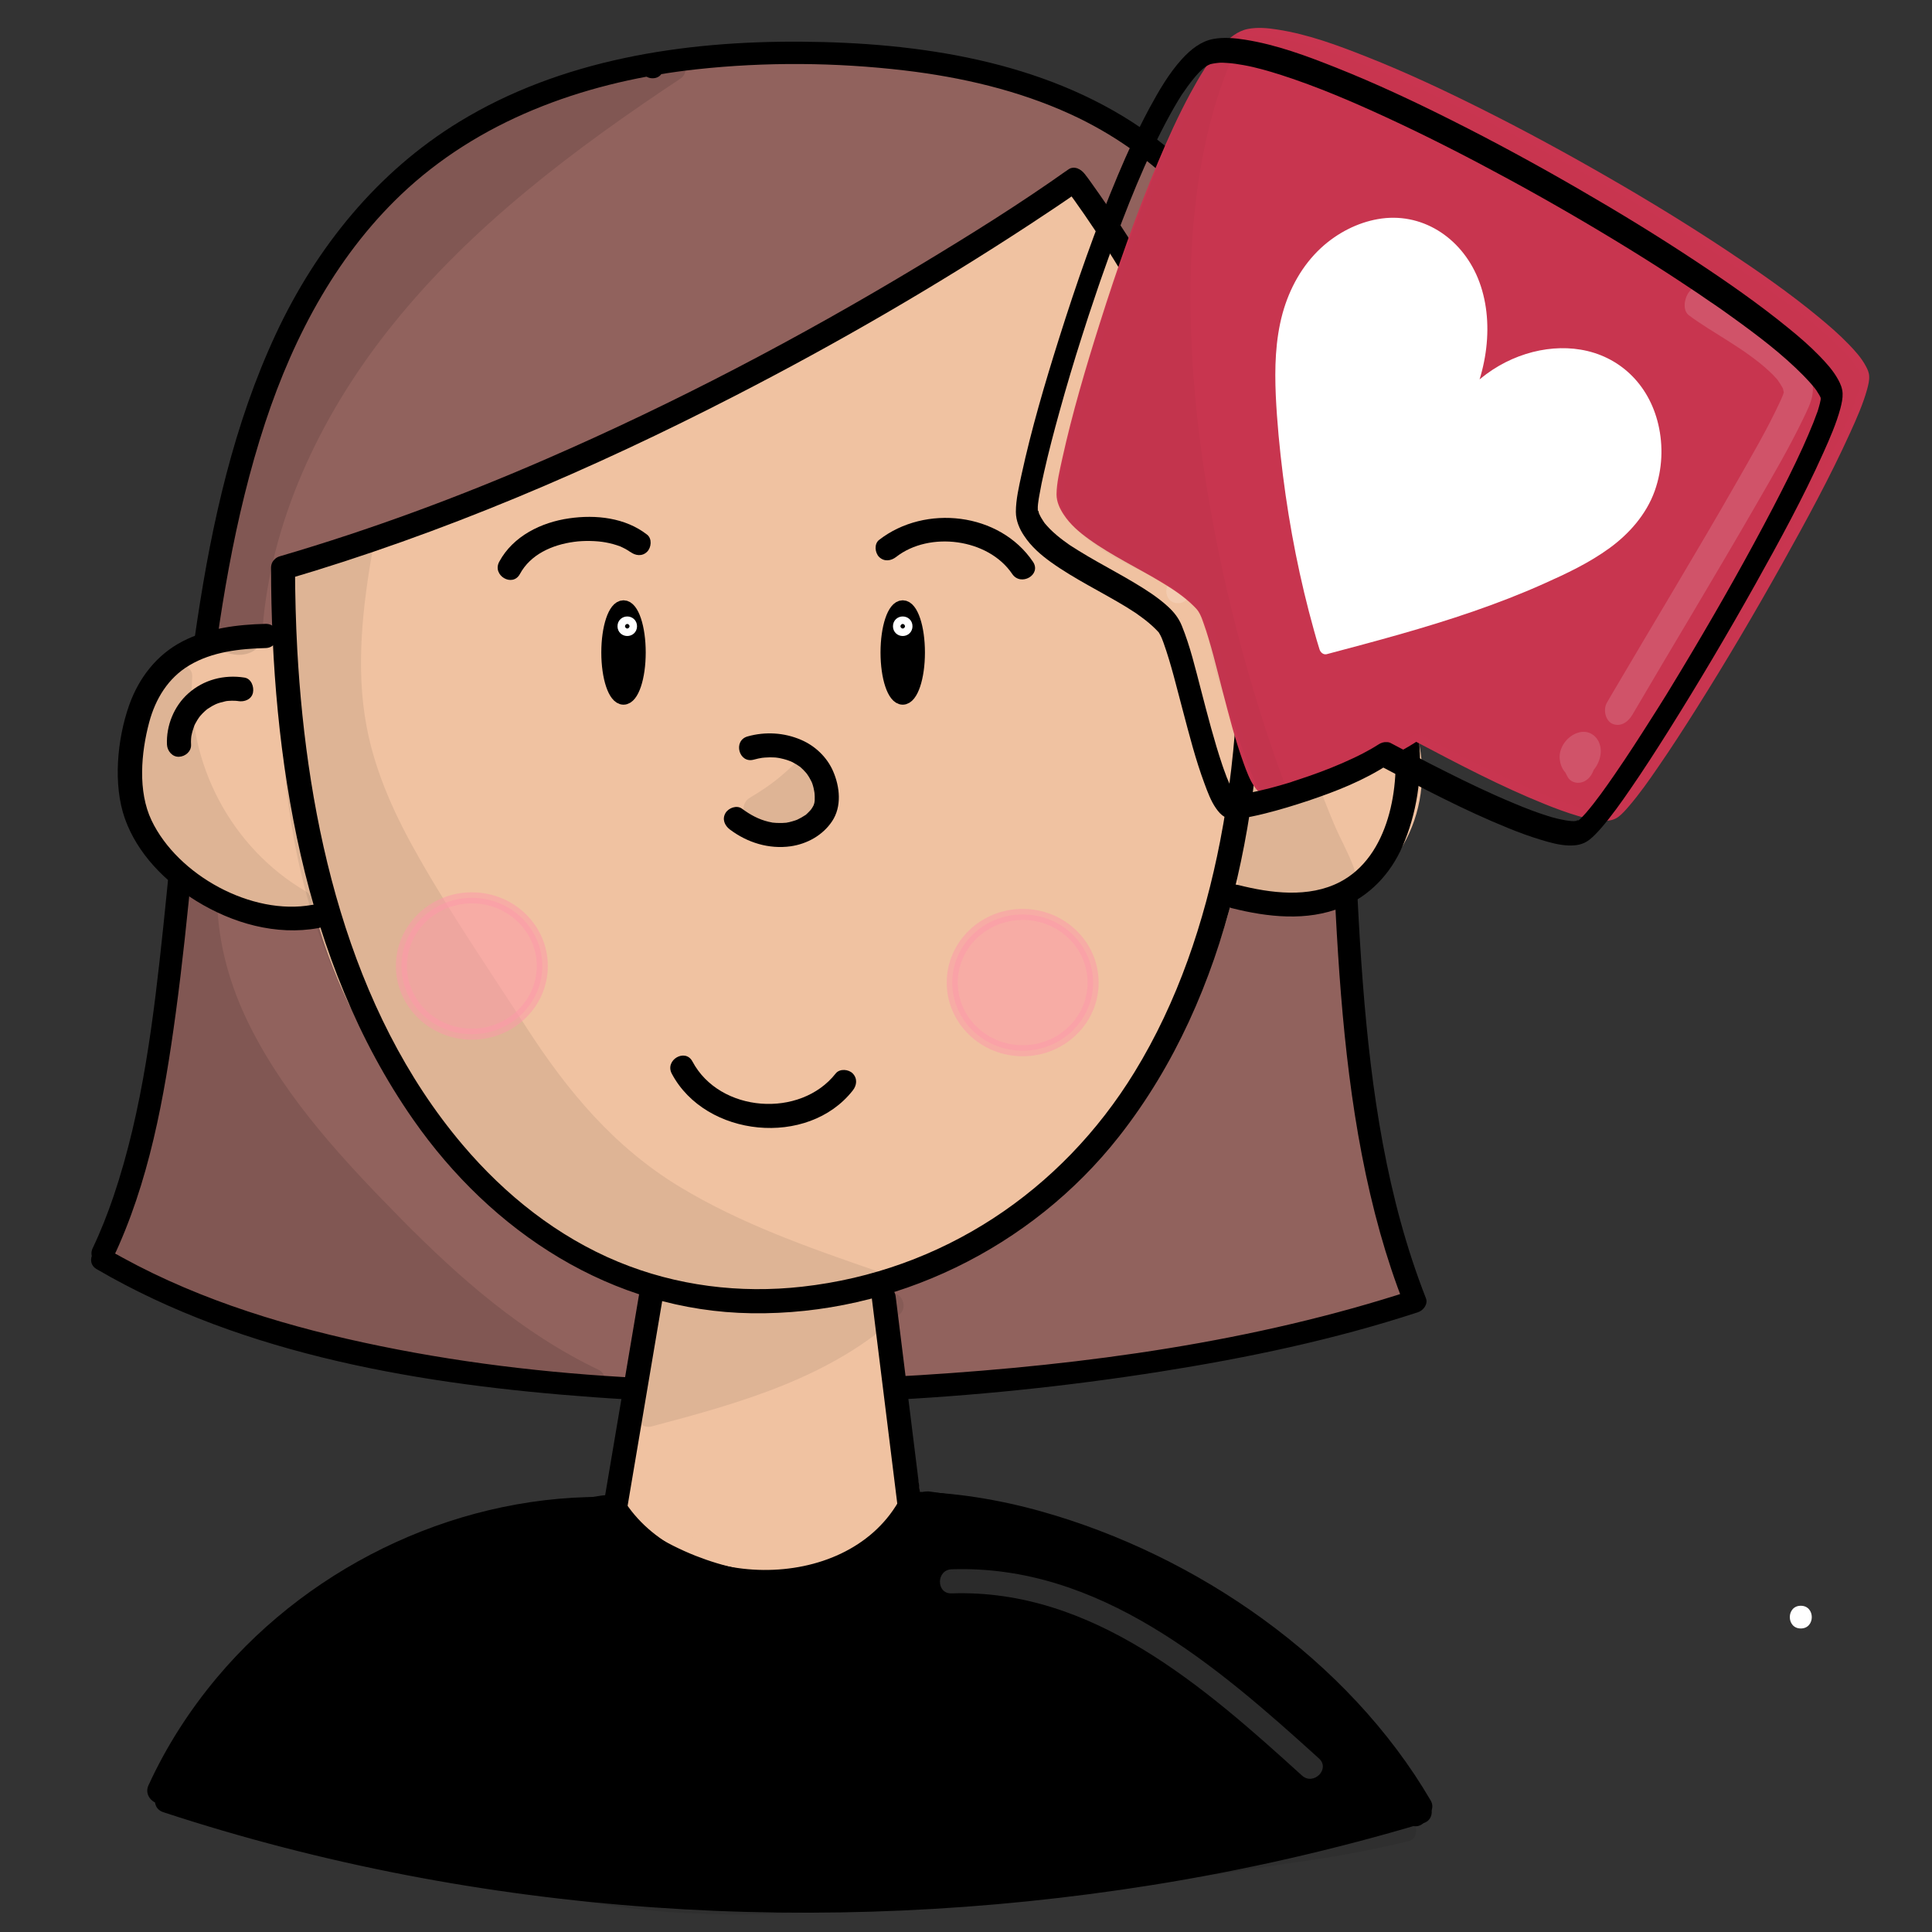 <?xml version="1.0" encoding="utf-8"?>
<!-- Generator: Adobe Adobe Illustrator 24.2.0, SVG Export Plug-In . SVG Version: 6.00 Build 0)  -->
<svg version="1.1" xmlns="http://www.w3.org/2000/svg" xmlns:xlink="http://www.w3.org/1999/xlink" x="0px" y="0px"
	 viewBox="0 0 170.08 170.08" style="enable-background:new 0 0 170.08 170.08;" xml:space="preserve">
<rect x="0" y="0" width="170.08" height="170.08" fill="#333333" stroke="none"/>
<style type="text/css">
	.st0{fill:#91625D;}
	.st1{fill:#F0C2A1;}
	.st2{stroke:#000000;stroke-width:1.25;stroke-miterlimit:10;}
	.st3{fill:none;stroke:#FFFFFF;stroke-width:1.059;stroke-miterlimit:10;}
	.st4{opacity:0.078;}
	.st5{opacity:0.529;fill:#FE9AA8;stroke:#FE99A9;stroke-width:0.974;stroke-miterlimit:10;}
	.st6{opacity:0.161;}
	.st7{opacity:0.11;}
	.st8{opacity:0.169;}
	.st9{fill:#FFFFFF;}
	.st10{fill:#ECC9AD;}
	.st11{fill:#F0F6FA;}
	.st12{opacity:0.149;}
	.st13{opacity:0.031;}
	.st14{stroke:#000000;stroke-width:0.057;stroke-miterlimit:10;}
	.st15{fill:#C8354F;}
	.st16{fill:#C93550;}
	.st17{fill:#6DB671;}
	.st18{fill:#6CB671;}
	.st19{fill:#D1DFEA;}
	.st20{fill:#D3E1ED;}
	.st21{fill:#C8354E;}
	.st22{fill:#F3C058;}
	.st23{fill:#C8AE9D;}
	.st24{opacity:0.141;}
	.st25{fill:#D15238;}
	.st26{fill:#D15239;}
</style>
<g id="Ebene_4_5_">
</g>
<g id="Ebene_6_11_">
</g>
<g id="Ebene_15_1_">
	<g>
		<path class="st0" d="M9.02,110.38C24.07,79.09,2.95,4.67,69.84,4.67c67.56,0,38.23,68.03,54.74,109.89
			c-28.51,9.37-87.04,13.09-115.56-3.7"/>
		<g>
			<path d="M9.89,110.88c3.24-6.77,4.58-14.3,5.58-21.68c1.18-8.7,1.79-17.45,2.79-26.17c1-8.71,2.34-17.48,5.09-25.83
				c2.55-7.73,6.48-15.1,12.56-20.63c6.99-6.34,16.17-9.46,25.43-10.47c6.05-0.66,12.24-0.61,18.28,0.1
				c5,0.59,10.02,1.75,14.61,3.85c7.47,3.42,13.09,9.28,16.49,16.72c3.56,7.79,4.79,16.51,5.49,24.97
				c0.8,9.56,0.87,19.17,1.38,28.75c0.5,9.42,1.36,18.94,3.91,28.05c0.6,2.13,1.29,4.22,2.1,6.28c0.23-0.41,0.47-0.82,0.7-1.23
				c-13.92,4.55-28.75,6.56-43.32,7.47c-16.31,1.02-33,0.6-49.01-2.88c-7.8-1.69-15.54-4.15-22.46-8.19
				c-1.11-0.65-2.12,1.08-1.01,1.73c13.07,7.64,28.86,10.2,43.75,11.28c16.61,1.21,33.45,0.34,49.89-2.25
				c7.66-1.21,15.31-2.81,22.69-5.23c0.47-0.15,0.9-0.71,0.7-1.23c-3.46-8.82-4.82-18.3-5.55-27.69
				c-0.76-9.76-0.82-19.56-1.39-29.33c-0.52-8.95-1.36-18.09-4.23-26.63c-2.59-7.72-7.05-14.67-13.84-19.33
				c-8.69-5.97-19.68-7.57-30-7.64C60.16,3.6,49.38,5.24,40.4,10.74c-7.19,4.4-12.56,11.05-16.11,18.65
				c-3.7,7.93-5.62,16.57-6.92,25.19c-1.36,8.98-2.05,18.03-3,27.05c-0.84,7.95-1.8,16.06-4.37,23.67
				c-0.53,1.56-1.13,3.09-1.84,4.58C7.61,111.03,9.33,112.05,9.89,110.88L9.89,110.88z"/>
		</g>
	</g>
</g>
<g id="Ebene_7_5_">
	<g>
		<path class="st1" d="M24.93,56.21C17.71,55.69,11,62.95,12.12,70.09c1.12,7.14,9.73,12.01,16.45,9.31
			c3.68,15,15.55,27.72,30.28,32.47c-1.41,7.61-3.26,13.39-4.68,20.99c7.82,5.32,18.43,8.19,25.88-0.49
			c-0.9-7.19-2.84-11.96-3.73-19.15c14.66-5.43,27.88-19.66,31.24-34.89c6.93,2.69,16.21-0.19,16.58-10.35
			c0.27-7.41-6.79-12.04-14.13-12.52c0-16.85-15.43-39.62-15.43-39.62S76.33,33.31,25.63,50"/>
		<g>
			<path class="st1" d="M24.93,55.15c-6.36-0.35-12.33,4.58-13.69,10.73c-1.36,6.12,2.44,11.87,8.02,14.23
				c3.04,1.28,6.49,1.51,9.59,0.32c-0.43-0.25-0.87-0.49-1.3-0.74c3,11.98,10.95,22.48,21.5,28.86c2.99,1.81,6.2,3.26,9.52,4.35
				c-0.25-0.43-0.49-0.87-0.74-1.3c-1.33,7.05-3.35,13.94-4.68,20.99c-0.09,0.49,0.07,0.92,0.49,1.2
				c4.84,3.26,10.78,5.78,16.73,5.07c2.98-0.36,5.71-1.54,8.05-3.41c1.16-0.93,2.83-2.07,2.61-3.68c-0.26-1.95-0.61-3.89-1.03-5.82
				c-0.92-4.23-2.07-8.41-2.62-12.72c-0.26,0.34-0.52,0.68-0.78,1.02c12.08-4.53,22.48-14.03,28.3-25.53
				c1.62-3.21,2.88-6.59,3.68-10.1c-0.43,0.25-0.87,0.49-1.3,0.74c5.13,1.93,11.58,1.06,15.16-3.38c4.21-5.22,3.53-13.22-1.64-17.5
				c-3.04-2.52-6.89-3.78-10.79-4.07c0.35,0.35,0.71,0.71,1.06,1.06c-0.04-7.22-2.4-14.29-5.19-20.86
				c-2.38-5.61-5.24-11.02-8.43-16.22c-0.63-1.04-1.28-2.07-1.96-3.08c-0.39-0.57-1.15-0.71-1.66-0.21
				c-2.73,2.61-5.81,4.65-9.02,6.77c-9.63,6.37-20.02,11.58-30.58,16.19c-9.44,4.12-19.1,7.7-28.88,10.92
				c-1.29,0.42-0.74,2.47,0.56,2.04c15.62-5.15,31.02-11.22,45.59-18.89c7.31-3.85,14.49-8.09,21.01-13.18
				c0.96-0.75,1.93-1.51,2.81-2.35c-0.55-0.07-1.11-0.14-1.66-0.21c5.67,8.38,10.49,17.84,13.37,27.54
				c1.11,3.75,1.9,7.62,1.92,11.55c0,0.6,0.48,1.02,1.06,1.06c5.58,0.41,12.12,3.56,12.99,9.7c0.74,5.24-2.24,10.34-7.43,11.65
				c-2.57,0.65-5.26,0.37-7.73-0.56c-0.52-0.2-1.19,0.22-1.3,0.74c-3.45,15.29-15.93,28.68-30.5,34.15
				c-0.39,0.15-0.84,0.54-0.78,1.02c0.83,6.47,2.9,12.69,3.73,19.15c0.1-0.25,0.21-0.5,0.31-0.75c-3.17,3.62-7.39,5.53-12.22,5.17
				c-4.48-0.33-8.71-2.38-12.38-4.85c0.16,0.4,0.32,0.8,0.49,1.2c1.33-7.05,3.35-13.94,4.68-20.99c0.11-0.58-0.16-1.11-0.74-1.3
				c-14.42-4.71-25.86-17.02-29.54-31.73c-0.13-0.52-0.78-0.94-1.3-0.74c-5.87,2.25-13.25-1.36-14.91-7.49
				c-1.87-6.91,4.65-14,11.56-13.62C26.29,57.34,26.29,55.22,24.93,55.15L24.93,55.15z"/>
		</g>
	</g>
</g>
<g id="Ebene_10_4_">
	<g>
		<path d="M15.56,157.46c0.71-3.58,2.74-6.78,5.17-9.52c8.12-9.14,20.45-13.47,32.56-15.27c0.31,1.09,1.29,1.83,2.23,2.46
			c4.12,2.72,8.96,4.6,13.9,4.39s9.93-2.8,12.17-7.19c15.92,2.1,30.9,10.56,40.89,23.09c1.01,1.27,2.01,2.67,2.1,4.29
			c-4.06-0.38-8.1,0.63-12.08,1.51c-14.94,3.31-30.24,4.97-45.55,4.94c-5.36-0.01-10.72-0.23-16.08-0.45
			c-2.91-0.12-5.82-0.24-8.69-0.68c-3.01-0.47-5.95-1.29-8.88-2.15c-5.8-1.71-11.56-3.57-17.27-5.57"/>
		<g>
			<path d="M16.58,157.74c1.63-7.7,8.65-13.55,15.23-17.19c6.7-3.71,14.22-5.72,21.76-6.86c-0.43-0.25-0.87-0.49-1.3-0.74
				c1.01,2.76,4.43,4.29,6.93,5.43c2.94,1.33,6.11,2.2,9.36,2.22c5.58,0.04,11.28-2.69,13.96-7.73c-0.4,0.16-0.8,0.32-1.2,0.49
				c13.21,1.78,25.71,7.83,35.27,17.13c1.32,1.28,2.58,2.62,3.78,4.02c1.27,1.48,2.96,3.18,3.17,5.21c0.35-0.35,0.71-0.71,1.06-1.06
				c-3.4-0.28-6.75,0.31-10.06,1.03c-3.47,0.76-6.94,1.52-10.44,2.15c-7.12,1.28-14.3,2.19-21.51,2.72
				c-7.14,0.52-14.31,0.65-21.47,0.47c-3.57-0.09-7.15-0.23-10.72-0.38c-3.62-0.15-7.21-0.38-10.76-1.17
				c-7.9-1.75-15.68-4.51-23.32-7.18c-1.29-0.45-1.84,1.59-0.56,2.04c6.91,2.42,13.9,4.76,20.98,6.61
				c6.86,1.8,13.92,1.86,20.97,2.09c14.44,0.48,28.83-0.21,43.1-2.51c4.02-0.65,8.02-1.41,11.99-2.29c3.9-0.86,7.78-1.8,11.8-1.47
				c0.53,0.04,1.11-0.52,1.06-1.06c-0.35-3.42-3.26-6.22-5.5-8.62c-2.39-2.56-5.01-4.91-7.79-7.04c-5.61-4.3-11.91-7.66-18.59-9.95
				c-3.86-1.32-7.84-2.25-11.89-2.79c-0.46-0.06-0.96,0.04-1.2,0.49c-2.26,4.25-6.97,6.59-11.69,6.68c-2.67,0.05-5.3-0.55-7.77-1.52
				c-1.34-0.53-2.63-1.19-3.87-1.93c-1.08-0.64-2.58-1.38-3.04-2.64c-0.22-0.59-0.69-0.83-1.3-0.74c-7.97,1.2-15.92,3.41-22.94,7.46
				c-6.77,3.9-13.83,10.1-15.52,18.07C14.26,158.51,16.3,159.08,16.58,157.74L16.58,157.74z"/>
		</g>
	</g>
</g>
<g id="Ebene_5_10_">
	<g>
		<g>
			<path d="M23.86,50c0.03,16.65,2.78,34.6,12.51,48.55c6.9,9.9,17.48,16.88,29.8,17.06c12.53,0.18,24.63-5.75,32.34-15.56
				c9.87-12.56,12.73-29.27,12.68-44.87c-0.01-4.23-0.22-8.32-1.36-12.41c-1.07-3.82-2.63-7.5-4.38-11.06
				c-2.67-5.43-5.84-10.66-9.36-15.59c-0.2-0.28-0.39-0.55-0.6-0.82c-0.32-0.43-0.94-0.74-1.45-0.38
				c-4.23,3.01-8.66,5.77-13.11,8.45C70.36,29.74,59.4,35.49,48.08,40.41c-7.63,3.32-15.45,6.22-23.44,8.56
				c-1.3,0.38-0.75,2.43,0.56,2.04c13.72-4.03,26.94-9.69,39.65-16.24c8.84-4.55,17.47-9.55,25.79-15c1.5-0.99,3.01-1.98,4.47-3.02
				c-0.48-0.13-0.97-0.25-1.45-0.38c2.49,3.34,4.72,6.89,6.79,10.49c3.72,6.46,7.32,13.59,8.31,21.07
				c0.58,4.38,0.39,8.99,0.16,13.39c-0.22,4.27-0.69,8.54-1.51,12.74c-1.39,7.12-3.73,14.12-7.54,20.33
				c-6.43,10.49-16.96,17.51-29.24,18.88c-5.5,0.62-11.08-0.07-16.21-2.19c-5.34-2.21-9.95-5.88-13.67-10.27
				C30.64,88.9,27.01,72.43,26.17,57.2c-0.13-2.4-0.19-4.8-0.2-7.21C25.97,48.63,23.86,48.63,23.86,50L23.86,50z"/>
		</g>
	</g>
	<g>
		<g>
			<path d="M23.38,54.92c-2.5,0.06-5.06,0.38-7.31,1.54c-2.28,1.18-3.85,3.22-4.7,5.62c-1.05,2.97-1.44,6.99-0.37,10
				c1.1,3.08,3.54,5.54,6.29,7.24c3.18,1.96,7.02,3.06,10.74,2.38c1.34-0.24,0.77-2.28-0.56-2.04c-5.32,0.97-11.83-2.62-14.13-7.44
				c-1.22-2.55-0.92-5.96-0.21-8.62c0.55-2.07,1.67-3.92,3.54-5.03c2.01-1.2,4.43-1.46,6.72-1.52
				C24.74,57.01,24.75,54.89,23.38,54.92L23.38,54.92z"/>
		</g>
	</g>
	<g>
		<g>
			<path d="M111.91,56.55c5.67-1.54,10.07,2.87,10.8,8.27c0.59,4.4-0.42,10.58-4.76,12.83c-2.74,1.42-6.08,0.98-8.94,0.26
				c-1.32-0.33-1.89,1.71-0.56,2.04c3.14,0.79,6.61,1.18,9.69-0.08c2.45-1,4.27-2.95,5.32-5.35c2.46-5.59,2.25-13.6-2.57-17.89
				c-2.64-2.34-6.15-3.06-9.53-2.14C110.04,54.87,110.6,56.91,111.91,56.55L111.91,56.55z"/>
		</g>
	</g>
	<g>
		<g>
			<path d="M59.14,94.52c2.98,5.61,11.98,6.51,15.93,1.48c0.36-0.45,0.43-1.05,0-1.5c-0.36-0.37-1.14-0.45-1.5,0
				c-3.12,3.97-10.21,3.46-12.61-1.05C60.33,92.25,58.5,93.32,59.14,94.52L59.14,94.52z"/>
		</g>
	</g>
	<g>
		<g>
			<path d="M66.37,66.87c0.26-0.07,0.53-0.13,0.8-0.17c-0.23,0.04,0.1-0.01,0.17-0.01c0.15-0.01,0.3-0.02,0.45-0.02
				c0.12,0,0.24,0,0.36,0.01c0.08,0,0.15,0.01,0.23,0.02c0.03,0,0.22,0.03,0.08,0.01c-0.17-0.02,0.13,0.02,0.13,0.02
				c0.06,0.01,0.12,0.02,0.18,0.04c0.15,0.03,0.29,0.07,0.43,0.11c0.11,0.03,0.23,0.08,0.34,0.12c0.19,0.06,0.03,0.01-0.01-0.01
				c0.07,0.03,0.13,0.06,0.2,0.09c0.24,0.12,0.46,0.26,0.68,0.41c0.14,0.1-0.18-0.16,0.03,0.02c0.04,0.04,0.09,0.08,0.13,0.12
				c0.09,0.08,0.17,0.16,0.25,0.25c0.04,0.04,0.08,0.09,0.12,0.13c0,0,0.18,0.22,0.09,0.1c-0.08-0.1,0.03,0.05,0.05,0.08
				c0.05,0.08,0.1,0.15,0.15,0.23c0.07,0.12,0.13,0.24,0.2,0.37c0.02,0.04,0.07,0.19,0.01,0.01c0.02,0.06,0.05,0.12,0.07,0.18
				c0.04,0.12,0.08,0.25,0.11,0.38c0.02,0.08,0.04,0.17,0.05,0.25c0.01,0.06,0.04,0.23,0.02,0.08c0.04,0.3,0.04,0.6,0.03,0.9
				c0.01-0.24-0.01,0-0.03,0.1c-0.01,0.05-0.04,0.1-0.05,0.15c-0.05,0.23,0.1-0.16-0.01,0.04c-0.05,0.1-0.1,0.19-0.16,0.28
				c-0.04,0.06-0.08,0.11-0.12,0.17c-0.09,0.12,0.12-0.13,0.01-0.02c-0.09,0.09-0.17,0.19-0.27,0.28c-0.04,0.04-0.09,0.08-0.13,0.12
				c-0.2,0.19,0.16-0.1-0.07,0.05c-0.23,0.15-0.45,0.28-0.69,0.39c-0.15,0.07,0.14-0.05-0.02,0.01c-0.06,0.02-0.12,0.05-0.19,0.07
				c-0.16,0.05-0.32,0.1-0.49,0.14c-0.08,0.02-0.17,0.03-0.25,0.05c-0.19,0.04,0.03,0-0.09,0.01c-0.18,0.01-0.36,0.03-0.54,0.02
				c-0.19,0-0.38-0.01-0.56-0.03c-0.21-0.02,0.24,0.06-0.12-0.02c-0.1-0.02-0.2-0.04-0.29-0.06c-0.87-0.21-1.6-0.61-2.33-1.15
				c-0.46-0.34-1.18-0.07-1.45,0.38c-0.32,0.54-0.08,1.1,0.38,1.45c1.54,1.16,3.44,1.75,5.36,1.48c1.45-0.21,2.82-0.97,3.64-2.2
				c0.87-1.3,0.69-3.03,0.09-4.41c-0.54-1.24-1.58-2.23-2.82-2.76c-1.48-0.64-3.15-0.74-4.71-0.3C64.5,65.2,65.05,67.25,66.37,66.87
				L66.37,66.87z"/>
		</g>
	</g>
	<g>
		<g>
			<path d="M45.77,50.53c0.93-1.72,2.83-2.57,4.77-2.83c0.85-0.12,1.97-0.1,2.78,0.05c0.44,0.08,0.88,0.2,1.3,0.36
				c0.05,0.02,0.01,0,0.15,0.07c0.1,0.05,0.19,0.09,0.28,0.14c0.09,0.05,0.18,0.1,0.27,0.16c0.03,0.02,0.31,0.22,0.15,0.09
				c0.45,0.35,1.06,0.44,1.5,0c0.37-0.37,0.45-1.14,0-1.5c-1.92-1.5-4.51-1.78-6.86-1.44c-2.46,0.35-4.94,1.56-6.16,3.82
				C43.3,50.66,45.12,51.73,45.77,50.53L45.77,50.53z"/>
		</g>
	</g>
	<g>
		<g>
			<path d="M78.89,49.03c2.93-2.29,8.11-1.63,10.22,1.5c0.76,1.12,2.59,0.07,1.83-1.07c-2.94-4.36-9.5-5.08-13.55-1.93
				c-0.45,0.35-0.37,1.13,0,1.5C77.84,49.47,78.44,49.38,78.89,49.03L78.89,49.03z"/>
		</g>
	</g>
	<ellipse class="st2" cx="54.89" cy="57.44" rx="1.33" ry="3.97"/>
	<ellipse class="st2" cx="79.47" cy="57.44" rx="1.33" ry="3.97"/>
	<g>
		<g>
			<path d="M53.26,133.4c5.95,8.92,22.04,9.53,27.65-0.11c0.69-1.18-1.14-2.25-1.83-1.07c-4.77,8.2-18.91,7.73-23.99,0.11
				C54.33,131.2,52.5,132.26,53.26,133.4L53.26,133.4z"/>
		</g>
	</g>
	<g>
		<g>
			<path d="M54.17,131.8c-13.31-0.43-26.53,5.71-35.07,15.88c-2.42,2.89-4.46,6.06-6.03,9.49c-0.56,1.23,1.26,2.31,1.83,1.07
				c5.31-11.59,16.1-20.18,28.44-23.2c3.55-0.87,7.18-1.24,10.84-1.12C55.54,133.97,55.53,131.85,54.17,131.8L54.17,131.8z"/>
		</g>
	</g>
	<g>
		<g>
			<path d="M80.05,133.43c13.79,0.19,27.52,7.44,37.07,17.11c2.68,2.72,5.06,5.72,6.99,9.02c0.69,1.18,2.52,0.11,1.83-1.07
				c-7.25-12.4-20.56-21.58-34.25-25.43c-3.78-1.06-7.7-1.7-11.63-1.75C78.69,131.3,78.69,133.41,80.05,133.43L80.05,133.43z"/>
		</g>
	</g>
	<g>
		<g>
			<path d="M14.37,159.53c27.9,9.17,58.08,11.04,87.03,6.42c8.08-1.29,16.07-3.11,23.9-5.45c1.3-0.39,0.75-2.43-0.56-2.04
				c-27.74,8.28-57.55,10.07-86.06,5c-8.05-1.43-15.98-3.42-23.75-5.97C13.63,157.06,13.08,159.11,14.37,159.53L14.37,159.53z"/>
		</g>
	</g>
	<g>
		<g>
			<path d="M56.24,114.07c-1.03,6.08-2.05,12.15-3.08,18.23c-0.23,1.33,1.82,1.91,2.04,0.56c1.03-6.08,2.05-12.15,3.08-18.23
				C58.5,113.3,56.46,112.72,56.24,114.07L56.24,114.07z"/>
		</g>
	</g>
	<g>
		<g>
			<path d="M76.73,114.14c0.75,6.08,1.51,12.15,2.26,18.23c0.17,1.33,2.29,1.35,2.12,0c-0.75-6.08-1.51-12.15-2.26-18.23
				C78.69,112.81,76.57,112.79,76.73,114.14L76.73,114.14z"/>
		</g>
	</g>
</g>
<g id="Ebene_11_1_">
	<g>
		<g>
			<path d="M114.48,61.03c0.03,0,0.33,0.04,0.08,0.01c0.09,0.01,0.18,0.03,0.27,0.05c0.17,0.03,0.33,0.07,0.49,0.11
				c0.16,0.04,0.32,0.09,0.48,0.15c0.09,0.03,0.17,0.06,0.26,0.09c0.03,0.01,0.3,0.13,0.09,0.03c0.3,0.15,0.61,0.29,0.89,0.47
				c0.16,0.1,0.31,0.2,0.46,0.31c0.02,0.01,0.22,0.17,0.11,0.08c-0.1-0.07,0.12,0.1,0.14,0.12c0.26,0.22,0.5,0.45,0.73,0.7
				c0.11,0.12,0.22,0.25,0.33,0.38c-0.14-0.17,0.03,0.04,0.06,0.08c0.05,0.07,0.11,0.15,0.16,0.23c0.19,0.28,0.35,0.57,0.5,0.88
				c0.04,0.08,0.08,0.17,0.11,0.25c-0.09-0.22,0.02,0.06,0.03,0.09c0.06,0.17,0.12,0.35,0.17,0.52c0.15,0.53,0.75,0.92,1.3,0.74
				c0.54-0.18,0.9-0.73,0.74-1.3c-0.95-3.34-3.98-5.76-7.41-6.1c-0.55-0.05-1.08,0.53-1.06,1.06
				C113.45,60.59,113.89,60.97,114.48,61.03L114.48,61.03z"/>
		</g>
	</g>
	<g>
		<g>
			<path d="M21.52,59.65c-1.79-0.28-3.59,0.18-4.95,1.4c-1.25,1.11-1.95,2.84-1.87,4.51c0.03,0.55,0.47,1.09,1.06,1.06
				c0.55-0.02,1.09-0.47,1.06-1.06c-0.01-0.17-0.01-0.34,0-0.51c0-0.07,0.01-0.14,0.02-0.21c0.01-0.08,0.01-0.06-0.01,0.07
				c0.01-0.04,0.01-0.08,0.02-0.13c0.06-0.31,0.15-0.61,0.26-0.91c0.04-0.12-0.08,0.16,0.01-0.02c0.04-0.08,0.07-0.15,0.12-0.23
				c0.08-0.15,0.17-0.3,0.27-0.44c0.02-0.02,0.16-0.22,0.07-0.1c-0.09,0.12,0.06-0.07,0.08-0.09c0.11-0.13,0.23-0.25,0.36-0.37
				c0.05-0.05,0.11-0.1,0.16-0.14c0.03-0.03,0.07-0.06,0.1-0.08c-0.09,0.07-0.1,0.08-0.04,0.03c0.14-0.08,0.27-0.18,0.41-0.26
				c0.08-0.04,0.15-0.08,0.23-0.12c0.02-0.01,0.25-0.12,0.11-0.06c-0.13,0.06,0.13-0.05,0.16-0.06c0.07-0.02,0.14-0.05,0.21-0.07
				c0.17-0.05,0.34-0.09,0.51-0.13c0.03-0.01,0.27-0.04,0.12-0.02c-0.15,0.02,0.09-0.01,0.12-0.01c0.18-0.01,0.35-0.02,0.53-0.01
				c0.09,0,0.18,0.01,0.26,0.02c0.23,0.01-0.18-0.03,0.07,0.01c0.54,0.09,1.17-0.14,1.3-0.74C22.38,60.44,22.11,59.74,21.52,59.65
				L21.52,59.65z"/>
		</g>
	</g>
</g>
<g id="Ebene_12_1_">
	<circle class="st3" cx="55.22" cy="55.13" r="0.33"/>
	<circle class="st3" cx="79.47" cy="55.13" r="0.33"/>
</g>
<g id="Ebene_13_1_">
	<g class="st4">
		<path d="M31.8,47.91c-3.39,18.94,1.06,23.6,14.03,43.74c2.08,3.23,4.37,6.37,7.16,9.01c6.56,6.22,15.4,9.34,23.95,12.29
			c-5.2,0.18-10.41,0-15.59-0.54c-3.34-0.35-6.72-0.87-9.74-2.31c-2.51-1.2-4.68-3-6.79-4.8c-5.37-4.59-9.65-10.53-12.9-16.79
			c-3.7-7.12-5.45-14.34-5.95-22.35c-0.46-7.34-1.3-8.86-0.35-16.15"/>
		<g>
			<path d="M30.78,47.62c-0.87,4.94-1.51,10.02-0.86,15.03c0.55,4.29,2.09,8.29,4.11,12.1c2.76,5.19,6.12,10.06,9.32,14.99
				c3.75,5.78,7.57,11.24,13.31,15.22c6.05,4.19,13.11,6.63,20.02,9.01c0.09-0.69,0.19-1.39,0.28-2.08
				c-6.62,0.21-13.57,0.15-20.08-1.21c-6.17-1.29-11.09-5.44-15.26-9.98c-8.44-9.17-13.52-21.03-14.49-33.43
				c-0.23-2.93-0.52-5.85-0.75-8.78c-0.22-2.85-0.04-5.67,0.32-8.5c0.17-1.35-1.95-1.34-2.12,0c-0.34,2.73-0.53,5.46-0.34,8.2
				c0.19,2.65,0.51,5.29,0.69,7.95c0.43,6.38,1.64,12.66,4.1,18.58c2.4,5.79,5.75,11.26,9.82,16.04c2.09,2.45,4.42,4.65,6.93,6.68
				c2.43,1.97,5,3.66,8.01,4.62c3.53,1.13,7.32,1.43,10.99,1.7c4.06,0.3,8.12,0.37,12.19,0.24c1.22-0.04,1.41-1.69,0.28-2.08
				c-5.97-2.06-12-4.16-17.43-7.45c-5.76-3.5-9.84-8.39-13.46-13.99c-3.19-4.94-6.53-9.8-9.44-14.91
				c-2.09-3.65-3.87-7.47-4.65-11.62c-0.98-5.21-0.34-10.6,0.57-15.77C33.05,46.86,31.01,46.28,30.78,47.62L30.78,47.62z"/>
		</g>
	</g>
	<g class="st4">
		<path d="M57.09,124.55c7.66-2.02,15.66-4.22,21.41-9.64c-6.43,0.52-13.03,1.02-19.24-0.75c-0.2-0.06-0.41-0.12-0.61-0.05
			c-0.37,0.12-0.49,0.57-0.54,0.96c-0.41,2.79-0.83,5.58-1.24,8.37"/>
		<g>
			<path d="M57.37,125.57c7.77-2.05,15.85-4.31,21.88-9.91c0.64-0.6,0.17-1.88-0.75-1.81c-5.37,0.43-10.88,0.9-16.22-0.08
				c-1.8-0.33-4.57-1.74-5.18,0.89c-0.63,2.76-0.85,5.69-1.26,8.49c-0.2,1.33,1.84,1.91,2.04,0.56c0.36-2.44,0.72-4.88,1.08-7.32
				c0.04-0.27,0.37-1.36,0.01-1.21c0.32-0.13,1.4,0.36,1.76,0.44c1.14,0.25,2.29,0.42,3.44,0.56c4.76,0.55,9.56,0.17,14.32-0.21
				c-0.25-0.6-0.5-1.21-0.75-1.81c-5.75,5.34-13.55,7.42-20.94,9.37C55.49,123.88,56.05,125.92,57.37,125.57L57.37,125.57z"/>
		</g>
	</g>
	<g class="st4">
		<path d="M31.05,141.25c4.84,4.85,11.41,7.5,17.78,10.03c10.05,3.99,20.16,7.99,30.73,10.29c14.48,3.14,29.68,2.98,44.09-0.48
			c-17.2,3.47-34.69,5.38-52.21,6.18c-3.9,0.18-7.81,0.3-11.71,0.06c-5.32-0.33-10.57-1.34-15.77-2.5
			c-9.61-2.15-19.1-4.83-28.41-8.04c3.28-6.02,7.84-11.34,13.29-15.52"/>
		<g>
			<path d="M30.3,142c4.16,4.1,9.39,6.67,14.73,8.89c6.01,2.5,12.1,4.87,18.24,7.04c12.54,4.42,25.48,7.14,38.83,6.93
				c7.35-0.12,14.68-1.05,21.82-2.75c1.33-0.32,0.76-2.31-0.56-2.04c-14.01,2.82-28.2,4.61-42.44,5.59
				c-7.03,0.49-14.16,1.04-21.2,0.6c-7.15-0.44-14.21-2.08-21.15-3.79c-7.68-1.89-15.27-4.14-22.76-6.71
				c0.21,0.52,0.42,1.04,0.63,1.56c3.28-5.96,7.74-11.14,13.12-15.3c1.08-0.83-0.43-2.32-1.5-1.5c-5.51,4.26-10.09,9.63-13.45,15.73
				c-0.35,0.63-0.02,1.33,0.63,1.56c6.87,2.36,13.83,4.45,20.88,6.24c6.8,1.73,13.7,3.36,20.69,4.09c7.19,0.76,14.47,0.25,21.66-0.2
				c7.22-0.46,14.42-1.11,21.59-1.99c7.99-0.98,15.95-2.25,23.85-3.84c-0.19-0.68-0.38-1.36-0.56-2.04
				c-12.55,2.98-25.68,3.51-38.41,1.45c-12.57-2.04-24.46-6.73-36.23-11.41c-6.04-2.4-12.22-4.97-16.92-9.61
				C30.83,139.55,29.33,141.04,30.3,142L30.3,142z"/>
		</g>
	</g>
	<g class="st4">
		<path d="M15.86,59.62c-0.58,7.86,3.69,15.87,10.55,19.78c-1.31,0.7-2.91,0.35-4.35-0.04c-2.48-0.68-5.13-1.56-6.61-3.66
			c-0.9-1.28-1.25-2.85-1.58-4.38c-0.45-2.11-0.91-4.24-0.91-6.4c0-2.16,0.5-4.38,1.78-6.12"/>
		<g>
			<path d="M14.8,59.62c-0.54,8.29,3.9,16.53,11.07,20.7c0-0.61,0-1.22,0-1.83c-1.12,0.52-2.41,0.16-3.53-0.15
				c-0.96-0.26-1.92-0.54-2.84-0.93c-2.07-0.87-3.48-2.23-4.13-4.41c-0.66-2.22-1.15-4.63-1.31-6.94c-0.16-2.38,0.2-4.74,1.6-6.72
				c0.79-1.12-1.05-2.17-1.83-1.07c-1.63,2.31-2.09,5.2-1.87,7.98c0.12,1.55,0.41,3.09,0.73,4.61c0.28,1.34,0.55,2.7,1.09,3.96
				c1,2.36,2.98,3.78,5.31,4.7c2.41,0.95,5.37,1.95,7.85,0.79c0.74-0.35,0.64-1.46,0-1.83c-6.57-3.82-10.52-11.3-10.02-18.87
				C17.01,58.25,14.89,58.26,14.8,59.62L14.8,59.62z"/>
		</g>
	</g>
	<g class="st4">
		<path d="M111.8,56.49c1.05,6.93,3.17,13.7,6.27,19.98c0.16,0.33,0.31,0.75,0.07,1.02c-0.11,0.12-0.27,0.17-0.43,0.21
			c-2.4,0.62-5.07-0.31-7.36,0.62c-0.41-0.42-0.37-1.08-0.31-1.66c0.7-6.35,0.97-12.75,0.81-19.14"/>
		<g>
			<path d="M110.78,56.77c0.75,4.91,2.02,9.72,3.81,14.35c0.41,1.07,0.85,2.14,1.32,3.19c0.24,0.54,0.49,1.09,0.74,1.62
				c0.07,0.14,0.28,0.79,0.43,0.89c0.08,0.3,0.2,0.25,0.36-0.14c-0.12,0.03-0.24,0.05-0.36,0.08c-2.27,0.09-4.83-0.25-7,0.54
				c0.4,0.16,0.8,0.32,1.2,0.49c-0.4-0.53-0.14-1.36-0.08-1.98c0.09-0.85,0.17-1.7,0.24-2.55c0.15-1.77,0.27-3.54,0.36-5.31
				c0.17-3.48,0.2-6.96,0.12-10.44c-0.03-1.36-2.15-1.37-2.12,0c0.09,3.76,0.04,7.53-0.17,11.29c-0.1,1.84-0.24,3.69-0.41,5.52
				c-0.13,1.39-0.71,3.3,0.22,4.53c0.27,0.35,0.73,0.66,1.2,0.49c2.44-0.89,5.2,0.28,7.6-0.7c1.07-0.44,1.27-1.45,0.87-2.45
				c-0.5-1.27-1.18-2.48-1.71-3.74c-2.2-5.2-3.71-10.67-4.57-16.25C112.61,54.87,110.57,55.44,110.78,56.77L110.78,56.77z"/>
		</g>
	</g>
	<g class="st4">
		<path d="M66.53,71.2c1.67-0.98,3.21-2.18,4.57-3.57c0.65,1.56,1.19,3.62-0.09,4.73c-1.23,1.06-3.12,0.35-4.53-0.44"/>
		<g>
			<path d="M67.07,72.11c1.75-1.02,3.36-2.29,4.78-3.73c-0.59-0.16-1.18-0.31-1.77-0.47c0.23,0.56,0.43,1.14,0.56,1.73
				c0.03,0.15,0.05,0.29,0.08,0.44c0,0.01-0.02-0.23-0.02-0.11c0,0.04,0.01,0.09,0.01,0.13c0.01,0.08,0.01,0.15,0.01,0.23
				c0,0.14,0,0.28-0.01,0.42c0,0.03-0.01,0.06-0.01,0.09c0,0,0.05-0.23,0.02-0.13c-0.02,0.08-0.03,0.16-0.05,0.24
				c-0.02,0.06-0.03,0.12-0.05,0.18c-0.07,0.22,0.09-0.15,0,0c-0.03,0.05-0.05,0.11-0.09,0.16c-0.02,0.04-0.16,0.23-0.05,0.1
				c0.12-0.14-0.05,0.05-0.08,0.08c-0.05,0.05-0.09,0.09-0.14,0.13c-0.14,0.13,0.16-0.1-0.01,0c-0.08,0.05-0.15,0.09-0.23,0.13
				c-0.17,0.09,0.19-0.06,0.01,0c-0.07,0.02-0.15,0.05-0.22,0.06c-0.04,0.01-0.26,0.04-0.09,0.02c0.18-0.02-0.12,0.01-0.16,0.01
				c-0.14,0-0.27,0-0.41-0.01c-0.27-0.02,0.16,0.03-0.03,0c-0.08-0.02-0.16-0.03-0.24-0.05c-0.18-0.04-0.35-0.09-0.53-0.15
				c-0.09-0.03-0.19-0.06-0.28-0.1c-0.04-0.02-0.29-0.12-0.15-0.06c0.13,0.06,0.01,0.01-0.01-0.01c-0.06-0.03-0.11-0.05-0.17-0.08
				c-0.08-0.04-0.16-0.07-0.23-0.11c-0.17-0.09-0.34-0.18-0.51-0.27c-0.48-0.27-1.18-0.13-1.45,0.38c-0.26,0.5-0.14,1.16,0.38,1.45
				c0.7,0.39,1.44,0.73,2.21,0.93c0.79,0.21,1.7,0.29,2.48,0c0.8-0.3,1.5-0.86,1.86-1.65c0.37-0.81,0.4-1.66,0.28-2.54
				c-0.11-0.77-0.35-1.51-0.65-2.23c-0.15-0.35-0.35-0.63-0.74-0.74c-0.36-0.1-0.77,0-1.03,0.27c-0.67,0.68-1.38,1.32-2.13,1.91
				c-0.09,0.07-0.05,0.05,0.01-0.01c-0.04,0.04-0.09,0.07-0.13,0.1c-0.09,0.07-0.18,0.13-0.27,0.2c-0.19,0.14-0.39,0.28-0.59,0.41
				c-0.41,0.28-0.82,0.54-1.25,0.79c-0.48,0.28-0.69,0.97-0.38,1.45C65.93,72.21,66.56,72.41,67.07,72.11L67.07,72.11z"/>
		</g>
	</g>
</g>
<g id="Ebene_16_1_">
	<ellipse class="st5" cx="90.03" cy="86.5" rx="6.2" ry="6"/>
	<ellipse class="st5" cx="41.54" cy="85.04" rx="6.2" ry="6"/>
</g>
<g id="Ebene_17_1_">
	<g class="st6">
		<g>
			<path d="M101.18,23.7c3.53,4.46,6.28,9.89,7.9,15.41c0.38,1.3,1.76,2.11,3.08,1.75c1.29-0.35,2.13-1.77,1.75-3.08
				c-1.89-6.44-5.03-12.36-9.19-17.61c-0.84-1.06-2.66-0.88-3.54,0C100.13,21.21,100.34,22.64,101.18,23.7L101.18,23.7z"/>
		</g>
	</g>
</g>
<g id="Ebene_21">
	<g class="st7">
		<path d="M59.38,6.06c-9.03,5.97-17.8,12.54-24.74,20.85S22.65,45.43,22.05,56.24c-0.71,0.78-2.12,0.39-2.71-0.48
			c-0.59-0.87-0.71-2.01-0.56-3.06c1.66-11.46,5.37-22.03,12.17-30.76s17.5-14.14,28.4-16.05"/>
		<g>
			<path d="M58.88,5.2c-14.29,9.47-28.31,20.86-34.76,37.28c-1.73,4.4-2.78,9.04-3.07,13.76c0.1-0.24,0.2-0.47,0.29-0.71
				c-0.49,0.42-1.13-0.22-1.34-0.62c-0.28-0.54-0.31-1.23-0.27-1.82c0.09-1.25,0.38-2.52,0.61-3.75c0.43-2.3,0.96-4.58,1.59-6.83
				c1.23-4.38,2.88-8.64,5.05-12.65c4.3-7.96,10.44-14.29,18.54-18.39c4.43-2.24,9.21-3.75,14.09-4.62
				c1.26-0.23,0.73-2.15-0.53-1.93c-8.77,1.56-17.25,5.24-23.97,11.15c-6.81,5.99-11.37,14.37-14.19,22.9
				c-1.46,4.42-2.62,9.09-3.14,13.73c-0.21,1.84,0.32,4.15,2.3,4.79c0.73,0.24,1.57,0.23,2.24-0.19c0.96-0.6,0.76-1.73,0.86-2.72
				c0.94-9.56,5.42-18.58,11.38-25.99c7.01-8.73,16.06-15.51,25.33-21.66C60.96,6.22,59.96,4.49,58.88,5.2L58.88,5.2z"/>
		</g>
	</g>
	<g class="st7">
		<path d="M18.12,79.08c0.05,10.37,7.2,19.23,14.37,26.73c5.82,6.09,12.06,12.04,19.69,15.63c-10.9-2.14-21.81-4.28-32.71-6.43
			c-3.42-0.67-7.48-1.92-8.35-5.3c-0.36-1.41-0.04-2.9,0.28-4.32c1.91-8.53,3.83-17.06,5.74-25.59"/>
		<g>
			<path d="M17.12,79.08c0.1,7.37,3.55,13.99,7.95,19.72c4.56,5.94,9.98,11.53,15.72,16.33c3.35,2.8,6.94,5.29,10.89,7.17
				c0.26-0.61,0.51-1.22,0.77-1.83c-9.93-1.95-19.85-3.9-29.78-5.85c-3.18-0.62-8.07-0.97-10.05-3.98c-1.3-1.97-0.34-4.58,0.13-6.67
				c0.54-2.41,1.08-4.83,1.63-7.24c1.25-5.55,2.49-11.11,3.74-16.66c0.28-1.25-1.65-1.79-1.93-0.53
				c-1.19,5.31-2.38,10.62-3.58,15.94c-0.58,2.58-1.16,5.15-1.73,7.73c-0.5,2.21-1.32,4.67-0.67,6.93c1.01,3.49,4.82,4.91,8.02,5.64
				c5.17,1.17,10.42,2.06,15.62,3.08c6.02,1.18,12.04,2.37,18.06,3.55c1.04,0.2,1.86-1.31,0.77-1.83
				c-6.68-3.19-12.24-8.08-17.4-13.31c-4.97-5.05-9.94-10.37-13.18-16.74c-1.82-3.57-2.93-7.43-2.99-11.44
				C19.1,77.79,17.1,77.79,17.12,79.08L17.12,79.08z"/>
		</g>
	</g>
	<g>
		<g>
			<path d="M57.45,6.89c1.29,0,1.29-2,0-2C56.16,4.89,56.16,6.89,57.45,6.89L57.45,6.89z"/>
		</g>
	</g>
</g>
<g id="Ebene_18_1_">
</g>
<g id="Ebene_14_1_">
	<g class="st8">
		<g>
			<path class="st9" d="M103.7,53.1c1.36,0,1.36-2.12,0-2.12C102.33,50.98,102.33,53.1,103.7,53.1L103.7,53.1z"/>
		</g>
	</g>
	<g class="st8">
		<g>
			<path class="st9" d="M116.6,59.86c0.25,0.28,0.48,0.57,0.71,0.86c-0.06-0.07-0.11-0.14-0.17-0.21c0.54,0.71,1.03,1.45,1.47,2.23
				c0.27,0.48,0.98,0.68,1.45,0.38c0.49-0.32,0.67-0.93,0.38-1.45c-0.66-1.18-1.45-2.29-2.34-3.31c-0.37-0.42-1.13-0.4-1.5,0
				C116.19,58.8,116.21,59.41,116.6,59.86L116.6,59.86z"/>
		</g>
	</g>
	<g class="st8">
		<g>
			<path class="st9" d="M83.77,140.27c12.41-0.42,22.24,8.22,30.85,16.04c1.01,0.91,2.51-0.58,1.5-1.5
				c-9.04-8.2-19.35-17.1-32.35-16.66C82.41,138.2,82.4,140.32,83.77,140.27L83.77,140.27z"/>
		</g>
	</g>
	<g>
		<g>
			<path class="st9" d="M158.53,143.36c1.29,0,1.29-2,0-2C157.24,141.36,157.24,143.36,158.53,143.36L158.53,143.36z"/>
		</g>
	</g>
</g>
<g id="Ebene_9_6_">
</g>
<g id="Ebene_3">
	<g>
		<g id="Ebene_2_Kopie_1_">
			<g>
				<path class="st15" d="M124.84,64.97c3.79,2,15.28,8.13,17.39,6.71c3.42-2.3,22.86-35.58,21.98-38.7
					c-1.85-6.53-48.15-33.27-55.01-29.87c-6.19,3.07-16.36,37.98-15.82,40.64c0.82,4.02,9.44,6.28,12.32,9.69
					c1.29,1.52,3.67,15.32,5.55,16.07c1.07,0.43,9.67-2.07,13.46-4.6"/>
				<g>
					<path class="st16" d="M124.68,65.31c3.72,1.96,7.44,3.92,11.34,5.49c0.94,0.38,1.89,0.73,2.86,1.02
						c0.72,0.21,1.47,0.41,2.24,0.44c0.47,0.01,0.96-0.04,1.39-0.38c0.33-0.26,0.62-0.59,0.9-0.92c0.92-1.07,1.75-2.25,2.55-3.42
						c1.16-1.68,2.27-3.4,3.36-5.13c2.63-4.17,5.14-8.43,7.55-12.74c2.12-3.79,4.22-7.64,6.02-11.61c0.56-1.23,1.12-2.49,1.48-3.79
						c0.1-0.37,0.2-0.77,0.18-1.14c-0.01-0.33-0.14-0.61-0.28-0.87c-0.4-0.76-0.97-1.38-1.54-1.97c-0.84-0.87-1.75-1.65-2.67-2.41
						c-2.57-2.12-5.31-4.02-8.07-5.85c-3.38-2.24-6.84-4.36-10.35-6.38c-3.64-2.1-7.33-4.11-11.08-5.99
						c-3.35-1.68-6.75-3.28-10.24-4.66c-2.53-1-5.14-1.98-7.88-2.4c-0.83-0.13-1.72-0.22-2.59-0.05c-0.91,0.18-1.67,0.81-2.35,1.56
						c-1.08,1.21-1.94,2.69-2.73,4.14c-1.04,1.93-1.95,3.94-2.8,5.96c-1.97,4.67-3.64,9.46-5.16,14.27
						c-1.24,3.93-2.42,7.91-3.3,11.91c-0.22,1.02-0.49,2.11-0.5,3.13c0,0.66,0.29,1.26,0.61,1.75c0.58,0.9,1.39,1.58,2.22,2.18
						c2.06,1.49,4.36,2.56,6.51,3.87c0.96,0.58,1.9,1.21,2.71,2.01c0.27,0.27,0.38,0.37,0.55,0.69c0.13,0.25,0.23,0.51,0.32,0.78
						c0.68,1.9,1.15,3.94,1.67,5.93c0.57,2.19,1.13,4.4,1.89,6.49c0.26,0.71,0.53,1.45,0.95,2.05c0.32,0.46,0.65,0.67,1.21,0.65
						c0.83-0.03,1.68-0.24,2.51-0.44c1.24-0.31,2.47-0.68,3.69-1.1c2.36-0.8,4.8-1.73,6.99-3.18c0.38-0.25,0.05-0.82-0.32-0.57
						c-1.06,0.7-2.19,1.24-3.31,1.73c-1.27,0.55-2.56,1.04-3.86,1.47c-1.17,0.39-2.35,0.74-3.53,1.02c-0.73,0.17-1.6,0.4-2.27,0.35
						c-0.04,0-0.08-0.01-0.13-0.01c-0.11-0.01,0.02,0.01-0.05-0.02c-0.03-0.01-0.06-0.03-0.09-0.05c0.07,0.05-0.06-0.06-0.08-0.08
						c-0.17-0.16-0.28-0.36-0.42-0.61c-0.38-0.7-0.66-1.48-0.92-2.26c-0.72-2.16-1.28-4.4-1.86-6.62c-0.48-1.84-0.91-3.75-1.61-5.49
						c-0.27-0.67-0.65-1.13-1.15-1.59c-0.84-0.77-1.8-1.38-2.77-1.96c-2.13-1.28-4.41-2.32-6.41-3.83
						c-0.77-0.58-1.55-1.25-2.05-2.15c-0.1-0.17-0.18-0.35-0.25-0.55c-0.04-0.11-0.06-0.21-0.09-0.32
						c-0.01-0.03-0.03-0.19-0.01-0.04c-0.01-0.13-0.01-0.26,0-0.39c0.02-0.38,0.09-0.8,0.17-1.28c0.12-0.65,0.25-1.3,0.4-1.94
						c0.41-1.79,0.88-3.58,1.37-5.35c1.3-4.64,2.77-9.25,4.42-13.8c1.55-4.28,3.24-8.61,5.44-12.62c0.75-1.36,1.57-2.74,2.62-3.86
						c0.32-0.34,0.78-0.73,1.14-0.92c0.06-0.03,0.13-0.06,0.19-0.09c0.03-0.01,0.06-0.02,0.09-0.03c0.1-0.04-0.04,0.01,0.07-0.02
						c0.16-0.04,0.32-0.08,0.48-0.1c0.43-0.06,0.68-0.06,1.11-0.03c0.49,0.03,0.98,0.09,1.46,0.18c1.19,0.21,2.36,0.54,3.5,0.9
						c3.17,1.01,6.22,2.32,9.23,3.71c3.65,1.68,7.22,3.51,10.75,5.42c3.63,1.97,7.2,4.04,10.72,6.22c3.13,1.93,6.21,3.94,9.19,6.1
						c2.15,1.56,4.31,3.18,6.2,5.11c0.32,0.33,0.63,0.67,0.91,1.03c0.05,0.07,0.05,0.07,0.13,0.18c0.06,0.08,0.11,0.15,0.16,0.23
						c0.09,0.14,0.18,0.27,0.25,0.42c0.03,0.06,0.06,0.12,0.09,0.19c0.01,0.03,0.03,0.07,0.04,0.1c-0.04-0.11,0,0.01,0.01,0.03
						c0.02,0.05,0.03,0.11,0.05,0.16c0.02,0.09,0-0.07,0,0.01c0,0.03,0,0.06,0,0.1c0,0.04-0.02,0.26,0,0.13
						c-0.01,0.09-0.02,0.18-0.04,0.27c-0.04,0.22-0.1,0.44-0.16,0.65c-0.35,1.2-0.93,2.49-1.48,3.7c-0.83,1.8-1.72,3.58-2.64,5.33
						c-2.24,4.28-4.62,8.49-7.08,12.64c-2.23,3.76-4.51,7.49-6.98,11.08c-0.8,1.16-1.62,2.33-2.53,3.39
						c-0.31,0.36-0.46,0.55-0.79,0.81c-0.14,0.11-0.21,0.15-0.36,0.18c-0.28,0.06-0.48,0.06-0.74,0.04
						c-0.78-0.06-1.54-0.27-2.28-0.5c-0.97-0.31-1.92-0.67-2.87-1.06c-2.14-0.88-4.23-1.89-6.3-2.92c-1.56-0.78-3.11-1.59-4.65-2.41
						C124.65,64.45,124.33,65.12,124.68,65.31L124.68,65.31z"/>
				</g>
			</g>
		</g>
		<g id="Ebene_7">
			<g class="st12">
				<g>
					<path class="st9" d="M148.67,27.75c1.07,0.8,2.23,1.48,3.36,2.2c0.31,0.2,0.62,0.4,0.93,0.6c0.15,0.1,0.3,0.2,0.45,0.3
						c0.07,0.05,0.15,0.1,0.22,0.15c0.25,0.17-0.21-0.15,0.04,0.03c0.58,0.41,1.15,0.83,1.68,1.29c0.25,0.22,0.49,0.44,0.73,0.68
						c0.1,0.11,0.21,0.22,0.31,0.33c0.05,0.05,0.09,0.11,0.14,0.17c0.19,0.23-0.12-0.18-0.02-0.02c0.15,0.22,0.3,0.44,0.43,0.69
						c0.03,0.05,0.04,0.12,0.07,0.17c-0.04-0.07-0.11-0.33-0.05-0.13c0.03,0.12,0.05,0.27,0.09,0.38c-0.02-0.06-0.03-0.39-0.02-0.16
						c0,0.06,0,0.11,0,0.17c0.01,0.32,0.08-0.3,0.01-0.09c-0.03,0.1-0.15,0.48-0.03,0.13c0.12-0.34,0.02-0.07-0.01,0.02
						c-0.03,0.08-0.06,0.16-0.09,0.23c-0.07,0.18-0.15,0.35-0.23,0.52c-1.1,2.37-2.44,4.65-3.73,6.92
						c-1.83,3.21-3.71,6.39-5.59,9.56c-1.78,3-3.57,6-5.34,9.01c-0.18,0.31-0.37,0.62-0.55,0.94c-0.39,0.67-0.1,1.64,0.48,1.88
						c0.67,0.28,1.34-0.09,1.76-0.81c1.74-2.97,3.5-5.93,5.26-8.89c1.93-3.26,3.87-6.53,5.76-9.82c1.4-2.43,2.83-4.87,4.04-7.4
						c0.31-0.65,0.7-1.4,0.79-2.1c0.23-1.65-0.62-2.93-1.56-3.92c-1.05-1.11-2.32-1.97-3.57-2.79c-1.16-0.77-2.35-1.47-3.51-2.24
						c-0.06-0.04-0.11-0.08-0.17-0.12c-0.17-0.12,0.27,0.19,0.07,0.04c-0.11-0.08-0.21-0.15-0.32-0.23
						c-0.52-0.39-1.32-0.4-1.82,0.28C148.25,26.31,148.12,27.33,148.67,27.75L148.67,27.75z"/>
				</g>
			</g>
			<g class="st12">
				<g>
					<path class="st9" d="M138.2,66.39c-0.1,0.31-0.2,0.62-0.31,0.93c0.79-0.25,1.58-0.49,2.36-0.74c-0.18-0.35-0.36-0.7-0.54-1.05
						c-0.26,0.74-0.52,1.48-0.78,2.22c-0.19,0.07-0.36,0.1-0.54,0.05c-0.08-0.01-0.14-0.04-0.2-0.1c-0.1-0.08-0.12-0.09-0.05-0.03
						c-0.1-0.12-0.16-0.23-0.21-0.38c0.02,0.1,0.02,0.08,0-0.06c-0.03-0.11-0.03-0.24,0-0.36c0.41-0.42,0.82-0.85,1.24-1.27
						c0.02,0,0.32,0.03,0.16,0c0.15,0.03,0.28,0.09,0.4,0.19c-0.12-0.1,0.08,0.11,0.09,0.13c-0.09-0.13,0.05,0.12,0.06,0.15
						c0.04,0.15,0.03,0.32-0.01,0.48c0.05-0.26-0.25,0.48-0.24,0.46c0.1-0.16-0.1,0.1-0.12,0.12c-0.06,0.04-0.13,0.08-0.19,0.12
						c-0.22,0.06-0.27,0.07-0.17,0.05c0.15-0.02-0.3-0.01-0.15,0c0.07,0.01,0.04,0-0.08-0.02c-0.08-0.01-0.14-0.04-0.2-0.09
						c-0.24-0.16-0.37-0.45-0.33-0.78c0.04-0.32-0.07,0.14,0.04-0.18c0.11-0.32-0.09,0.11,0.08-0.18c0.04-0.08,0.09-0.15,0.16-0.2
						c0.1-0.09,0.12-0.11,0.06-0.07c-0.1,0.08,0.32-0.16,0.11-0.09c0.54,0.37,1.08,0.74,1.62,1.11c-0.01-0.14-0.02-0.28-0.02-0.42
						c-0.04-0.74-0.58-1.37-1.3-1.21c-0.67,0.15-1.32,0.86-1.28,1.65c0.01,0.14,0.02,0.28,0.02,0.42c0.02,0.45,0.18,0.8,0.51,1.03
						c0.35,0.24,0.69,0.22,1.11,0.08c0.85-0.28,1.46-1.41,1.42-2.31c-0.05-1.08-0.9-1.81-1.89-1.57c-0.95,0.23-1.81,1.23-1.72,2.33
						c0.08,1.07,0.86,1.83,1.86,1.66c0.57-0.1,1.09-0.64,1.24-1.27c0.16-0.69-0.01-1.41-0.46-1.82c-0.48-0.45-1.07-0.51-1.72-0.27
						c-0.85,0.31-1.14,1.52-0.78,2.22c0.18,0.35,0.36,0.7,0.54,1.05c0.24,0.47,0.8,0.64,1.29,0.49c0.55-0.17,0.88-0.64,1.07-1.22
						c0.1-0.31,0.2-0.62,0.31-0.93c0.11-0.33,0.01-0.79-0.13-1.05c-0.16-0.28-0.48-0.52-0.8-0.55c-0.32-0.02-0.68,0.05-0.96,0.3
						C138.5,65.68,138.33,65.99,138.2,66.39L138.2,66.39z"/>
				</g>
			</g>
		</g>
		<g id="Ebene_2_1_">
			<g>
				<g>
					<path d="M121.47,67.41c3.72,1.96,7.45,3.93,11.35,5.51c0.94,0.38,1.89,0.73,2.86,1.02c0.77,0.23,1.57,0.46,2.4,0.49
						c0.64,0.02,1.28-0.06,1.86-0.52c0.37-0.29,0.71-0.67,1.03-1.03c0.92-1.07,1.75-2.24,2.56-3.42c1.16-1.68,2.27-3.41,3.36-5.14
						c2.65-4.22,5.19-8.51,7.63-12.87c2.12-3.79,4.22-7.63,6-11.6c0.57-1.27,1.14-2.57,1.5-3.91c0.11-0.43,0.21-0.88,0.19-1.31
						c-0.02-0.45-0.19-0.85-0.39-1.21c-0.44-0.81-1.06-1.48-1.67-2.11c-0.85-0.87-1.76-1.66-2.7-2.42c-2.62-2.14-5.4-4.07-8.2-5.92
						c-3.38-2.24-6.84-4.35-10.34-6.37c-3.63-2.1-7.32-4.11-11.07-5.99c-3.34-1.68-6.73-3.27-10.2-4.65
						c-2.59-1.03-5.26-2.03-8.06-2.47c-0.89-0.14-1.84-0.23-2.77-0.06c-1.07,0.2-1.97,0.9-2.77,1.78c-1.13,1.24-2.02,2.78-2.83,4.27
						c-1.04,1.93-1.95,3.93-2.8,5.95c-1.98,4.71-3.66,9.55-5.19,14.4c-1.24,3.94-2.42,7.94-3.29,11.95c-0.23,1.06-0.5,2.21-0.5,3.28
						c0,0.79,0.33,1.52,0.72,2.1c0.63,0.96,1.48,1.69,2.37,2.33c2.11,1.51,4.46,2.62,6.67,3.97c0.24,0.15,0.48,0.3,0.72,0.46
						c0.06,0.04,0.13,0.08,0.19,0.13c0.03,0.02,0.24,0.17,0.04,0.03c0.12,0.08,0.24,0.17,0.36,0.26c0.44,0.32,0.86,0.67,1.25,1.06
						c0.07,0.07,0.15,0.15,0.22,0.23c0.04,0.04,0.08,0.1,0.12,0.14c0.09,0.08-0.16-0.24-0.1-0.13c0.05,0.1,0.11,0.18,0.16,0.28
						c0.06,0.11,0.11,0.23,0.16,0.35c0.11,0.26-0.07-0.2,0.01,0.03c0.04,0.1,0.07,0.2,0.11,0.29c0.68,1.9,1.15,3.92,1.68,5.89
						c0.58,2.19,1.14,4.4,1.92,6.49c0.28,0.76,0.57,1.55,1.02,2.19c0.21,0.3,0.44,0.58,0.76,0.75c0.32,0.16,0.66,0.16,1.03,0.15
						c0.84-0.04,1.7-0.24,2.54-0.45c1.28-0.32,2.56-0.71,3.82-1.13c2.4-0.81,4.86-1.76,7.09-3.23c0.48-0.31,0.6-1.09,0.36-1.52
						c-0.28-0.5-0.84-0.5-1.32-0.18c-0.06,0.04-0.45,0.28-0.19,0.12c-0.12,0.07-0.23,0.14-0.35,0.21c-0.27,0.16-0.55,0.3-0.82,0.45
						c-0.59,0.31-1.2,0.58-1.8,0.85c-1.27,0.55-2.56,1.03-3.86,1.45c-0.14,0.05-0.28,0.09-0.42,0.14c-0.03,0.01-0.3,0.09-0.08,0.03
						c-0.08,0.03-0.16,0.05-0.24,0.08c-0.32,0.1-0.64,0.19-0.95,0.28c-0.55,0.16-1.11,0.3-1.67,0.43c-0.45,0.1-0.9,0.2-1.36,0.27
						c-0.17,0.03-0.34,0.05-0.51,0.06c-0.07,0.01-0.16-0.01-0.23,0.02c0.26-0.08,0.18,0,0.02-0.01c-0.05,0-0.1-0.01-0.15-0.02
						c-0.18-0.01,0.15,0.07,0.12,0.04c-0.02-0.02-0.09-0.06-0.11-0.06c0.24,0.04,0.18,0.15,0.07,0.03
						c-0.04-0.04-0.08-0.08-0.12-0.12c-0.14-0.14,0.15,0.22,0.03,0.04c-0.08-0.13-0.16-0.25-0.24-0.38
						c-0.18-0.32-0.32-0.65-0.46-0.99c-0.03-0.06-0.11-0.24,0.01,0.03c-0.02-0.05-0.04-0.11-0.06-0.16c-0.04-0.1-0.08-0.2-0.11-0.3
						c-0.09-0.23-0.17-0.47-0.25-0.7c-0.72-2.14-1.29-4.37-1.87-6.59c-0.5-1.91-0.96-3.87-1.69-5.66c-0.28-0.69-0.69-1.2-1.21-1.68
						c-0.9-0.83-1.93-1.48-2.96-2.1c-1.08-0.65-2.19-1.24-3.29-1.87c-0.54-0.31-1.08-0.62-1.61-0.95c-0.24-0.15-0.49-0.31-0.73-0.46
						c-0.06-0.04-0.13-0.09-0.19-0.13c-0.21-0.14,0.11,0.08-0.01-0.01c-0.13-0.1-0.26-0.19-0.39-0.28
						c-0.43-0.32-0.84-0.66-1.22-1.04c-0.17-0.17-0.32-0.35-0.47-0.52c-0.14-0.16,0.12,0.18,0,0c-0.03-0.05-0.07-0.1-0.1-0.15
						c-0.07-0.1-0.13-0.2-0.19-0.3c-0.06-0.1-0.11-0.2-0.16-0.31c-0.02-0.03-0.03-0.07-0.05-0.1c-0.09-0.18,0.07,0.23,0.01,0.03
						c-0.04-0.15-0.07-0.35-0.13-0.48c0.12,0.25,0.02,0.31,0.02,0.17c0-0.03,0-0.05,0-0.08c0-0.07,0-0.15,0-0.22
						c0-0.08,0.01-0.17,0.02-0.25c0.02-0.25-0.02,0.19-0.01,0.1c0.01-0.06,0.01-0.11,0.02-0.17c0.03-0.25,0.07-0.5,0.12-0.76
						c0.11-0.65,0.25-1.31,0.4-1.96c0.4-1.78,0.87-3.56,1.36-5.33c0.61-2.21,1.27-4.42,1.97-6.61c0.38-1.21,0.78-2.42,1.19-3.62
						c0.1-0.29,0.19-0.57,0.29-0.86c0.03-0.07,0.17-0.49,0.06-0.18c0.06-0.18,0.13-0.36,0.19-0.54c0.21-0.59,0.42-1.19,0.63-1.78
						c1.55-4.27,3.22-8.59,5.42-12.59c0.22-0.4,0.45-0.8,0.69-1.2c0.05-0.09,0.24-0.36,0.02-0.03c0.06-0.09,0.12-0.18,0.17-0.28
						c0.11-0.18,0.23-0.35,0.35-0.52c0.4-0.58,0.82-1.13,1.29-1.64c0.03-0.03,0.06-0.05,0.08-0.08c0.01-0.01-0.23,0.22-0.12,0.12
						c0.05-0.05,0.11-0.1,0.16-0.16c0.1-0.1,0.21-0.19,0.32-0.28c0.09-0.07,0.19-0.14,0.29-0.21c0.17-0.12-0.27,0.15-0.05,0.03
						c0.05-0.03,0.1-0.06,0.15-0.08c0.06-0.03,0.12-0.05,0.18-0.08c0.04-0.01,0.07-0.02,0.11-0.04c0.03-0.02-0.31,0.08-0.11,0.04
						c0.16-0.04,0.32-0.07,0.48-0.09c0.09-0.01,0.17-0.02,0.26-0.03c0.05,0,0.1-0.01,0.15-0.01c0.24-0.02-0.14,0-0.07,0
						c0.21,0,0.42,0,0.62,0.02c0.5,0.03,0.98,0.1,1.47,0.19c0.56,0.1,1.12,0.23,1.67,0.38c0.14,0.04,0.29,0.08,0.43,0.12
						c0.07,0.02,0.13,0.04,0.2,0.06c0.04,0.01,0.08,0.02,0.12,0.03c0.23,0.07-0.19-0.06-0.04-0.01c0.32,0.1,0.65,0.2,0.97,0.3
						c3.16,1.02,6.22,2.33,9.23,3.72c3.62,1.67,7.17,3.49,10.67,5.39c3.63,1.97,7.22,4.05,10.74,6.22c1.64,1.01,3.27,2.05,4.88,3.12
						c0.77,0.51,1.54,1.02,2.29,1.55c-0.2-0.14-0.02-0.01,0.08,0.05c0.09,0.06,0.19,0.13,0.28,0.19c0.18,0.13,0.37,0.26,0.55,0.38
						c0.34,0.24,0.68,0.48,1.02,0.73c2.16,1.56,4.32,3.18,6.22,5.11c0.32,0.33,0.63,0.66,0.92,1.02c0.03,0.03,0.05,0.07,0.08,0.1
						c-0.25-0.29-0.1-0.13-0.04-0.06c0.06,0.08,0.11,0.15,0.17,0.23c0.09,0.14,0.18,0.28,0.26,0.42c0.03,0.06,0.07,0.12,0.1,0.19
						c0.01,0.03,0.03,0.06,0.04,0.09c0.08,0.16-0.1-0.3-0.05-0.12c0.02,0.05,0.03,0.11,0.05,0.16c0.07,0.19,0-0.34-0.01-0.07
						c0,0.07-0.01,0.14-0.01,0.2c-0.01-0.33,0.03-0.2-0.01,0c-0.04,0.21-0.09,0.41-0.15,0.61c-0.03,0.11-0.07,0.23-0.1,0.34
						c-0.02,0.07-0.04,0.13-0.07,0.2c-0.09,0.28,0.1-0.27,0.01-0.04c-0.11,0.29-0.22,0.59-0.33,0.88c-0.29,0.72-0.6,1.44-0.92,2.15
						c-0.81,1.78-1.7,3.54-2.6,5.27c-2.24,4.29-4.62,8.5-7.09,12.66c-0.62,1.04-1.24,2.08-1.87,3.11c-0.3,0.5-0.61,1-0.92,1.49
						c-0.03,0.06-0.18,0.28,0,0c-0.03,0.05-0.07,0.11-0.1,0.16c-0.07,0.12-0.14,0.23-0.22,0.35c-0.16,0.25-0.31,0.5-0.47,0.74
						c-1.07,1.69-2.15,3.37-3.29,5.02c-0.8,1.16-1.62,2.33-2.53,3.39c-0.15,0.17-0.31,0.33-0.46,0.5c0.3-0.35,0.09-0.09-0.01,0
						c-0.06,0.06-0.12,0.11-0.19,0.16c-0.03,0.02-0.05,0.04-0.08,0.06c-0.13,0.11,0.27-0.12,0.11-0.07
						c-0.04,0.01-0.1,0.04-0.14,0.06c-0.07,0.04-0.16-0.09,0.17-0.05c-0.03,0-0.08,0.02-0.11,0.03c-0.12,0.02-0.23,0.03-0.35,0.04
						c-0.16,0.02,0.26,0.01,0.11,0c-0.04,0-0.07,0-0.11,0c-0.08,0-0.16-0.01-0.23-0.01c-0.35-0.03-0.7-0.09-1.04-0.17
						c-0.19-0.04-0.38-0.09-0.56-0.14c-0.07-0.02-0.45-0.11-0.14-0.04c-0.11-0.03-0.23-0.07-0.34-0.1c-0.99-0.31-1.95-0.68-2.9-1.08
						c-2.13-0.88-4.21-1.88-6.27-2.92c-1.56-0.78-3.11-1.6-4.66-2.42c-0.44-0.23-1.06,0.08-1.32,0.61
						C120.84,66.57,121.02,67.18,121.47,67.41L121.47,67.41z"/>
				</g>
			</g>
		</g>
		<g id="Ebene_10">
			<g>
				<path class="st9" d="M128.15,36.63c1.9-3.17,2.66-7.12,1.81-10.42s-3.34-5.83-6.43-6.26c-3.09-0.43-6.67,1.36-8.62,4.5
					c-2.08,3.34-2.14,7.47-1.9,11.22c0.47,7.33,1.73,14.46,3.77,21.21c7.2-1.9,14.46-3.83,21.38-7.3c2.36-1.18,4.81-2.68,6.25-5.14
					c2.14-3.64,1.26-8.43-1.3-10.91c-3.58-3.47-10.08-2.65-13.88,1.76"/>
				<g>
					<path class="st9" d="M128.71,36.89c2.28-3.84,2.93-8.67,1.39-12.41c-1.49-3.61-4.99-5.87-8.81-5.19
						c-1.76,0.31-3.54,1.19-5,2.54c-1.65,1.53-2.77,3.55-3.38,5.75c-0.65,2.38-0.7,4.85-0.6,7.2c0.11,2.37,0.34,4.72,0.63,7.05
						c0.59,4.68,1.5,9.26,2.74,13.69c0.15,0.55,0.31,1.1,0.48,1.64c0.08,0.27,0.34,0.5,0.63,0.43c4.3-1.14,8.6-2.28,12.86-3.75
						c2.11-0.73,4.2-1.53,6.27-2.46c1.97-0.88,3.98-1.82,5.8-3.15c1.68-1.23,3.2-2.92,3.95-5.01c0.69-1.94,0.75-3.99,0.32-5.84
						c-0.85-3.64-3.51-6.05-6.84-6.6c-3.09-0.52-6.68,0.54-9.35,3.02c-0.35,0.33-0.69,0.68-1.02,1.05
						c-0.62,0.71,0.29,1.58,0.91,0.87c2.19-2.52,5.33-3.78,8.17-3.61c2.99,0.17,5.6,1.91,6.64,4.99c0.52,1.54,0.66,3.3,0.21,5.03
						c-0.48,1.88-1.68,3.42-3.12,4.57c-1.64,1.32-3.51,2.21-5.33,3.05c-1.95,0.9-3.92,1.69-5.91,2.4
						c-3.99,1.43-8.03,2.54-12.06,3.61c-0.5,0.13-1.01,0.27-1.51,0.4c0.21,0.14,0.42,0.28,0.63,0.43
						c-1.25-4.15-2.21-8.45-2.87-12.85c-0.33-2.17-0.58-4.37-0.76-6.59c-0.18-2.2-0.32-4.44-0.1-6.71c0.2-2.09,0.79-4.31,2.05-6.08
						c1.06-1.49,2.5-2.58,4.05-3.2c3.34-1.34,6.69-0.04,8.49,2.82c1.91,3.03,1.78,7.36,0.05,11.04c-0.22,0.46-0.46,0.91-0.72,1.34
						c-0.21,0.35-0.04,0.81,0.24,0.94C128.16,37.45,128.5,37.24,128.71,36.89L128.71,36.89z"/>
				</g>
			</g>
		</g>
		<g id="Ebene_9">
			<g class="st13">
				<path d="M108.49,3.59c-8.99,18.88-2.17,49.48,4.31,66.53c-1.7-0.23-2.36-3.6-4.12-8.24c-2.49-6.56-0.96-6.49-2.92-8.92
					c-1.63-2.03-4.34-2.98-6.58-4.15c-2.06-1.08-4.47-2.77-5.21-4.69C93,41.59,99.98,18.76,106.59,5.83"/>
				<g>
					<path d="M107.93,3.33c-1.86,3.92-2.99,8.15-3.63,12.35c-0.71,4.65-0.88,9.32-0.71,13.89c0.17,4.85,0.72,9.63,1.49,14.31
						c0.76,4.62,1.76,9.15,2.95,13.59c1.07,3.98,2.29,7.89,3.68,11.69c0.15,0.42,0.31,0.84,0.47,1.26c0.26-0.34,0.52-0.67,0.78-1.01
						c-0.05-0.01-0.09-0.02-0.13-0.03c0.17,0.03,0.02,0.01-0.01-0.01c-0.07-0.03-0.14-0.06-0.21-0.1c-0.15-0.08,0.04,0.05-0.1-0.07
						c-0.08-0.07-0.15-0.14-0.22-0.22c-0.04-0.04-0.07-0.08-0.11-0.13c0.08,0.1,0,0-0.02-0.03c-0.06-0.09-0.13-0.19-0.19-0.28
						c-0.13-0.22-0.25-0.44-0.36-0.68c-0.59-1.24-1-2.6-1.46-3.92c-0.9-2.58-1.97-5.07-2.43-7.87c-0.09-0.56-0.15-1.13-0.32-1.66
						c-0.21-0.66-0.55-1.21-0.94-1.73c-1.95-2.54-4.99-3.42-7.61-4.91c-1.2-0.68-2.35-1.48-3.31-2.52
						c-0.39-0.43-0.73-0.91-0.97-1.47c-0.04-0.08,0.02,0.1-0.01-0.04c-0.01-0.03-0.01-0.07-0.02-0.1c-0.03-0.1,0.02-0.14,0,0.04
						c0.01-0.05-0.01-0.1-0.01-0.15c-0.01-0.23-0.01-0.47,0.01-0.7c0.01-0.08,0.01-0.15,0.02-0.23c0.01-0.06,0.03-0.29,0-0.06
						c0.02-0.16,0.04-0.33,0.06-0.49c0.12-0.82,0.28-1.63,0.45-2.44c1.09-5.01,2.69-9.97,4.38-14.85
						c1.98-5.72,4.18-11.42,6.81-16.89c0.29-0.6,0.58-1.19,0.88-1.78c0.44-0.85-0.68-1.38-1.12-0.53c-2.76,5.4-5,11.09-7.03,16.78
						c-1.87,5.23-3.61,10.55-4.9,15.92c-0.39,1.61-0.77,3.28-0.86,4.9c-0.03,0.56,0.02,1.06,0.23,1.55
						c0.56,1.29,1.61,2.25,2.64,3.03c1.2,0.92,2.51,1.64,3.86,2.29c1.39,0.67,2.82,1.3,4.05,2.26c0.3,0.24,0.59,0.49,0.86,0.77
						c0.12,0.13,0.24,0.26,0.35,0.39c0.05,0.06,0.09,0.12,0.14,0.17c0.08,0.1-0.05-0.06,0.05,0.07c0.2,0.27,0.39,0.55,0.55,0.86
						c0.03,0.06,0.06,0.11,0.08,0.17c0.04,0.08,0.08,0.2,0.02,0.04c0.05,0.13,0.09,0.26,0.13,0.4c0.07,0.26,0.12,0.53,0.16,0.8
						c0.13,0.82,0.27,1.63,0.47,2.43c0.38,1.52,0.92,2.96,1.45,4.4c0.57,1.55,1.07,3.14,1.66,4.68c0.39,1.01,0.81,2.12,1.57,2.83
						c0.32,0.29,0.69,0.49,1.12,0.55c0.43,0.07,0.96-0.53,0.78-1.01c-1.39-3.67-2.62-7.45-3.7-11.29
						c-1.22-4.33-2.25-8.75-3.06-13.26c-0.83-4.59-1.44-9.27-1.7-14.03c-0.25-4.51-0.22-9.12,0.35-13.74
						c0.51-4.15,1.45-8.35,3.11-12.27c0.2-0.47,0.41-0.93,0.62-1.39C109.46,2.99,108.35,2.46,107.93,3.33L107.93,3.33z"/>
				</g>
			</g>
		</g>
	</g>
</g>
<g id="Ebene_19_1_">
</g>
</svg>
